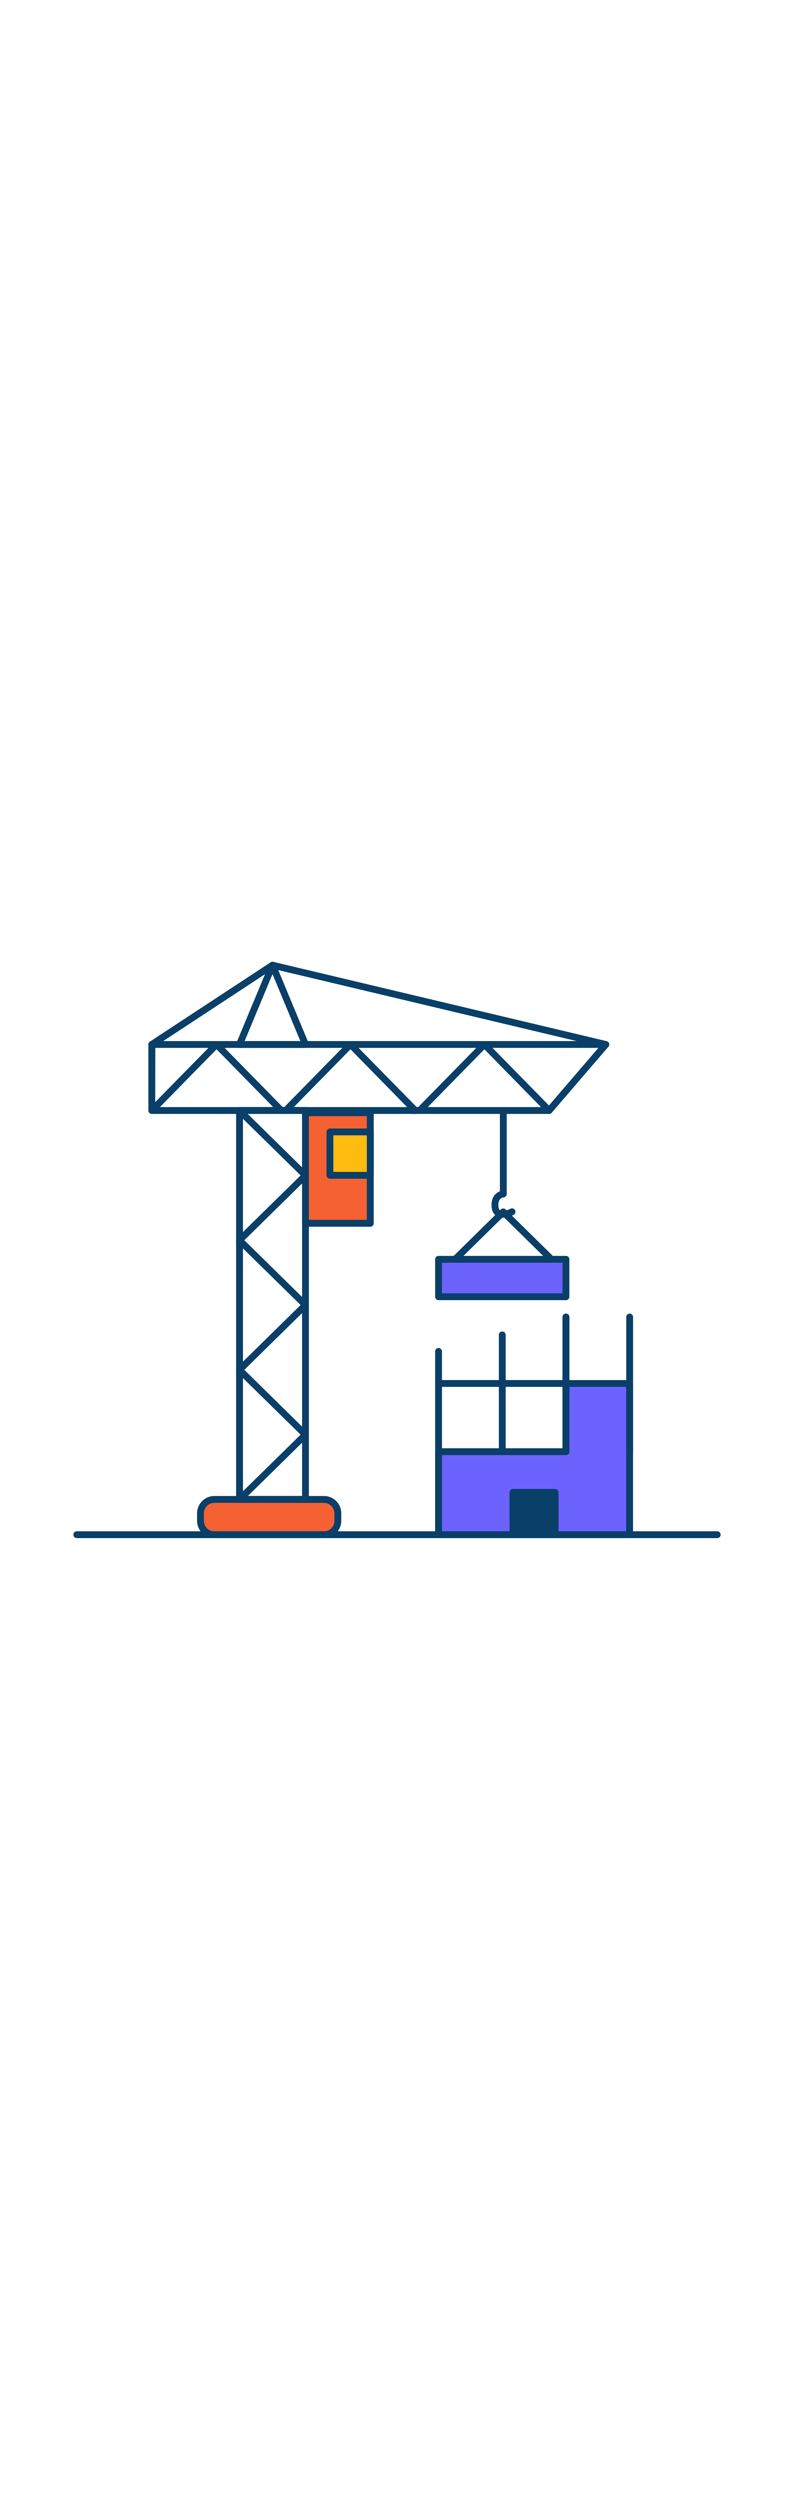<svg id="_0030_construction_site" data-name="0030_construction_site" xmlns="http://www.w3.org/2000/svg" viewBox="0 0 500 500" data-imageid="construction-site-5" imageName="Construction Site" class="illustrations_image" style="width: 159px;"><defs><style>.cls-1_construction-site-5{fill:#093f68;}.cls-2_construction-site-5{fill:#68e1fd;}.cls-3_construction-site-5{fill:#f56132;}.cls-4_construction-site-5{fill:#ffbc0e;}</style></defs><g id="material_construction-site-5"><path class="cls-1_construction-site-5" d="M284.7,259.86a2.12,2.12,0,0,1-1.53-.64,2.14,2.14,0,0,1,0-3l32.24-31.68a2.15,2.15,0,0,1,3,0l32.24,31.68a2.15,2.15,0,0,1-3,3.06l-30.72-30.19-30.73,30.19A2.13,2.13,0,0,1,284.7,259.86Z"/><path class="cls-1_construction-site-5" d="M316.58,229.74a7.26,7.26,0,0,1-3.84-1c-1.47-.89-3.21-2.82-3.21-7,0-5.22,2.82-7.69,5.26-8.63V163.68a2.15,2.15,0,1,1,4.3,0v51.13a2.16,2.16,0,0,1-2,2.15c-.52,0-3.26.55-3.26,4.8,0,1.2.2,2.76,1.14,3.33,1.58,1,5.11-.26,6.48-1a2.15,2.15,0,0,1,2,3.82A16.73,16.73,0,0,1,316.58,229.74Z"/><rect class="cls-2_construction-site-5 targetColor" x="276.17" y="255.9" width="80.23" height="23.53" style="fill: rgb(108, 99, 255);"/><path class="cls-1_construction-site-5" d="M356.39,281.58H276.17a2.15,2.15,0,0,1-2.15-2.15V255.9a2.15,2.15,0,0,1,2.15-2.15h80.22a2.15,2.15,0,0,1,2.15,2.15v23.53A2.15,2.15,0,0,1,356.39,281.58Zm-78.07-4.3h75.92V258.05H278.32Z"/></g><g id="crane_construction-site-5"><path class="cls-1_construction-site-5" d="M192.36,409.06H150.83a2.15,2.15,0,0,1-2.15-2.15V162.3a2.15,2.15,0,0,1,2.15-2.15h41.53a2.15,2.15,0,0,1,2.15,2.15V406.91A2.15,2.15,0,0,1,192.36,409.06ZM153,404.76h37.23V164.45H153Z"/><path class="cls-1_construction-site-5" d="M345.8,164.45H95.59a2.15,2.15,0,0,1-2.15-2.15V120.77a2.15,2.15,0,0,1,2.15-2.15H381.46a2.15,2.15,0,0,1,2,1.25,2.13,2.13,0,0,1-.32,2.3L347.43,163.7A2.17,2.17,0,0,1,345.8,164.45Zm-248.06-4.3H344.81l32-37.23h-279Z"/><path class="cls-1_construction-site-5" d="M192.36,122.92H150.83a2.15,2.15,0,0,1-2-3l20.76-49.87a2.16,2.16,0,0,1,2-1.32,2.14,2.14,0,0,1,2,1.32l20.76,49.87a2.15,2.15,0,0,1-2,3Zm-38.3-4.3h35.07L171.6,76.5Z"/><path class="cls-1_construction-site-5" d="M381.46,122.92a2.2,2.2,0,0,1-.5-.06L172,73.21,96.77,122.57a2.15,2.15,0,0,1-2.36-3.6l76-49.87a2.14,2.14,0,0,1,1.67-.29L382,118.68a2.15,2.15,0,0,1-.5,4.24Z"/><path class="cls-1_construction-site-5" d="M177.13,164.45a2.13,2.13,0,0,1-1.53-.65l-39.24-40-39.23,40a2.15,2.15,0,0,1-3.07-3l40.77-41.53a2.22,2.22,0,0,1,3.07,0l40.77,41.53a2.16,2.16,0,0,1-1.54,3.66Z"/><path class="cls-1_construction-site-5" d="M150.83,246a2.12,2.12,0,0,1-1.53-.64,2.15,2.15,0,0,1,0-3l40-39.24-40-39.23a2.15,2.15,0,0,1,3-3.07l41.52,40.77a2.12,2.12,0,0,1,.65,1.53,2.14,2.14,0,0,1-.65,1.54l-41.52,40.77A2.16,2.16,0,0,1,150.83,246Z"/><path class="cls-1_construction-site-5" d="M150.83,327.52a2.12,2.12,0,0,1-1.53-.64,2.15,2.15,0,0,1,0-3l40-39.24-40-39.23a2.15,2.15,0,0,1,3-3.07l41.52,40.77a2.1,2.1,0,0,1,.65,1.53,2.14,2.14,0,0,1-.65,1.54l-41.52,40.77A2.16,2.16,0,0,1,150.83,327.52Z"/><path class="cls-1_construction-site-5" d="M150.83,409.06a2.09,2.09,0,0,1-1.53-.65,2.15,2.15,0,0,1,0-3l40-39.23-40-39.23a2.15,2.15,0,0,1,3-3.07l41.52,40.77a2.1,2.1,0,0,1,.65,1.53,2.14,2.14,0,0,1-.65,1.54l-41.52,40.76A2.17,2.17,0,0,1,150.83,409.06Z"/><path class="cls-1_construction-site-5" d="M179.93,164.45a2.16,2.16,0,0,1-1.54-3.66l40.77-41.53a2.17,2.17,0,0,1,1.54-.64h0a2.15,2.15,0,0,1,1.53.64L263,160.79a2.15,2.15,0,1,1-3.07,3l-39.23-40-39.24,40A2.15,2.15,0,0,1,179.93,164.45Z"/><path class="cls-1_construction-site-5" d="M345.8,164.45a2.17,2.17,0,0,1-1.54-.65l-39.23-40-39.24,40a2.15,2.15,0,0,1-3.07-3l40.77-41.53a2.22,2.22,0,0,1,3.07,0l40.77,41.53a2.16,2.16,0,0,1-1.53,3.66Z"/><rect class="cls-3_construction-site-5" x="192.36" y="163.68" width="40.83" height="69.56"/><path class="cls-1_construction-site-5" d="M233.19,235.39H192.36a2.15,2.15,0,0,1-2.15-2.15V163.68a2.15,2.15,0,0,1,2.15-2.15h40.83a2.15,2.15,0,0,1,2.15,2.15v69.56A2.15,2.15,0,0,1,233.19,235.39Zm-38.68-4.31H231V165.83H194.51Z"/><rect class="cls-3_construction-site-5" x="126.26" y="406.91" width="86.51" height="22.19" rx="4.07"/><path class="cls-1_construction-site-5" d="M204,431.25H135a10.92,10.92,0,0,1-10.91-10.91v-4.67A10.92,10.92,0,0,1,135,404.76h69a10.92,10.92,0,0,1,10.91,10.91v4.67A10.92,10.92,0,0,1,204,431.25Zm-69-22.19a6.62,6.62,0,0,0-6.61,6.61v4.67A6.62,6.62,0,0,0,135,427h69a6.62,6.62,0,0,0,6.6-6.61v-4.67a6.61,6.61,0,0,0-6.6-6.61Z"/><rect class="cls-4_construction-site-5" x="207.76" y="175.79" width="25.43" height="27.27"/><path class="cls-1_construction-site-5" d="M233.19,205.21H207.76a2.15,2.15,0,0,1-2.15-2.15V175.79a2.15,2.15,0,0,1,2.15-2.15h25.43a2.15,2.15,0,0,1,2.15,2.15v27.27A2.15,2.15,0,0,1,233.19,205.21Zm-23.28-4.3H231v-23H209.91Z"/></g><g id="building_construction-site-5"><polygon class="cls-2_construction-site-5 targetColor" points="356.39 333.98 356.39 376.88 316.28 376.88 276.17 376.88 276.17 429.1 396.51 429.1 396.51 333.98 356.39 333.98" style="fill: rgb(108, 99, 255);"/><path class="cls-1_construction-site-5" d="M396.51,431.25H276.17A2.15,2.15,0,0,1,274,429.1V376.88a2.15,2.15,0,0,1,2.15-2.15h78.07V334a2.15,2.15,0,0,1,2.15-2.15h40.12a2.15,2.15,0,0,1,2.15,2.15V429.1A2.15,2.15,0,0,1,396.51,431.25ZM278.32,427h116V336.13H358.54v40.75a2.15,2.15,0,0,1-2.15,2.15H278.32Z"/><path class="cls-1_construction-site-5" d="M396.51,379a2.15,2.15,0,0,1-2.15-2.15V292.19a2.15,2.15,0,0,1,4.3,0v84.69A2.15,2.15,0,0,1,396.51,379Z"/><path class="cls-1_construction-site-5" d="M356.39,379a2.15,2.15,0,0,1-2.15-2.15V292.19a2.15,2.15,0,0,1,4.3,0v84.69A2.15,2.15,0,0,1,356.39,379Z"/><path class="cls-1_construction-site-5" d="M316.28,379a2.15,2.15,0,0,1-2.15-2.15v-73.4a2.15,2.15,0,1,1,4.3,0v73.4A2.15,2.15,0,0,1,316.28,379Z"/><path class="cls-1_construction-site-5" d="M356.39,379a2.15,2.15,0,0,1-2.15-2.15V292.19a2.15,2.15,0,0,1,4.3,0v84.69A2.15,2.15,0,0,1,356.39,379Z"/><path class="cls-1_construction-site-5" d="M276.17,379a2.15,2.15,0,0,1-2.15-2.15v-63a2.15,2.15,0,0,1,4.3,0v63A2.15,2.15,0,0,1,276.17,379Z"/><path class="cls-1_construction-site-5" d="M356.39,336.13H276.17a2.15,2.15,0,0,1,0-4.3h80.22a2.15,2.15,0,1,1,0,4.3Z"/><rect class="cls-1_construction-site-5" x="323.03" y="402.49" width="26.61" height="26.61"/><path class="cls-1_construction-site-5" d="M349.64,431.25H323a2.15,2.15,0,0,1-2.15-2.15V402.49a2.15,2.15,0,0,1,2.15-2.15h26.61a2.15,2.15,0,0,1,2.15,2.15V429.1A2.15,2.15,0,0,1,349.64,431.25ZM325.18,427h22.31V404.64H325.18Z"/></g><g id="ground_construction-site-5"><path class="cls-1_construction-site-5" d="M451.64,431.25H48.36a2.15,2.15,0,1,1,0-4.3H451.64a2.15,2.15,0,1,1,0,4.3Z"/></g></svg>
